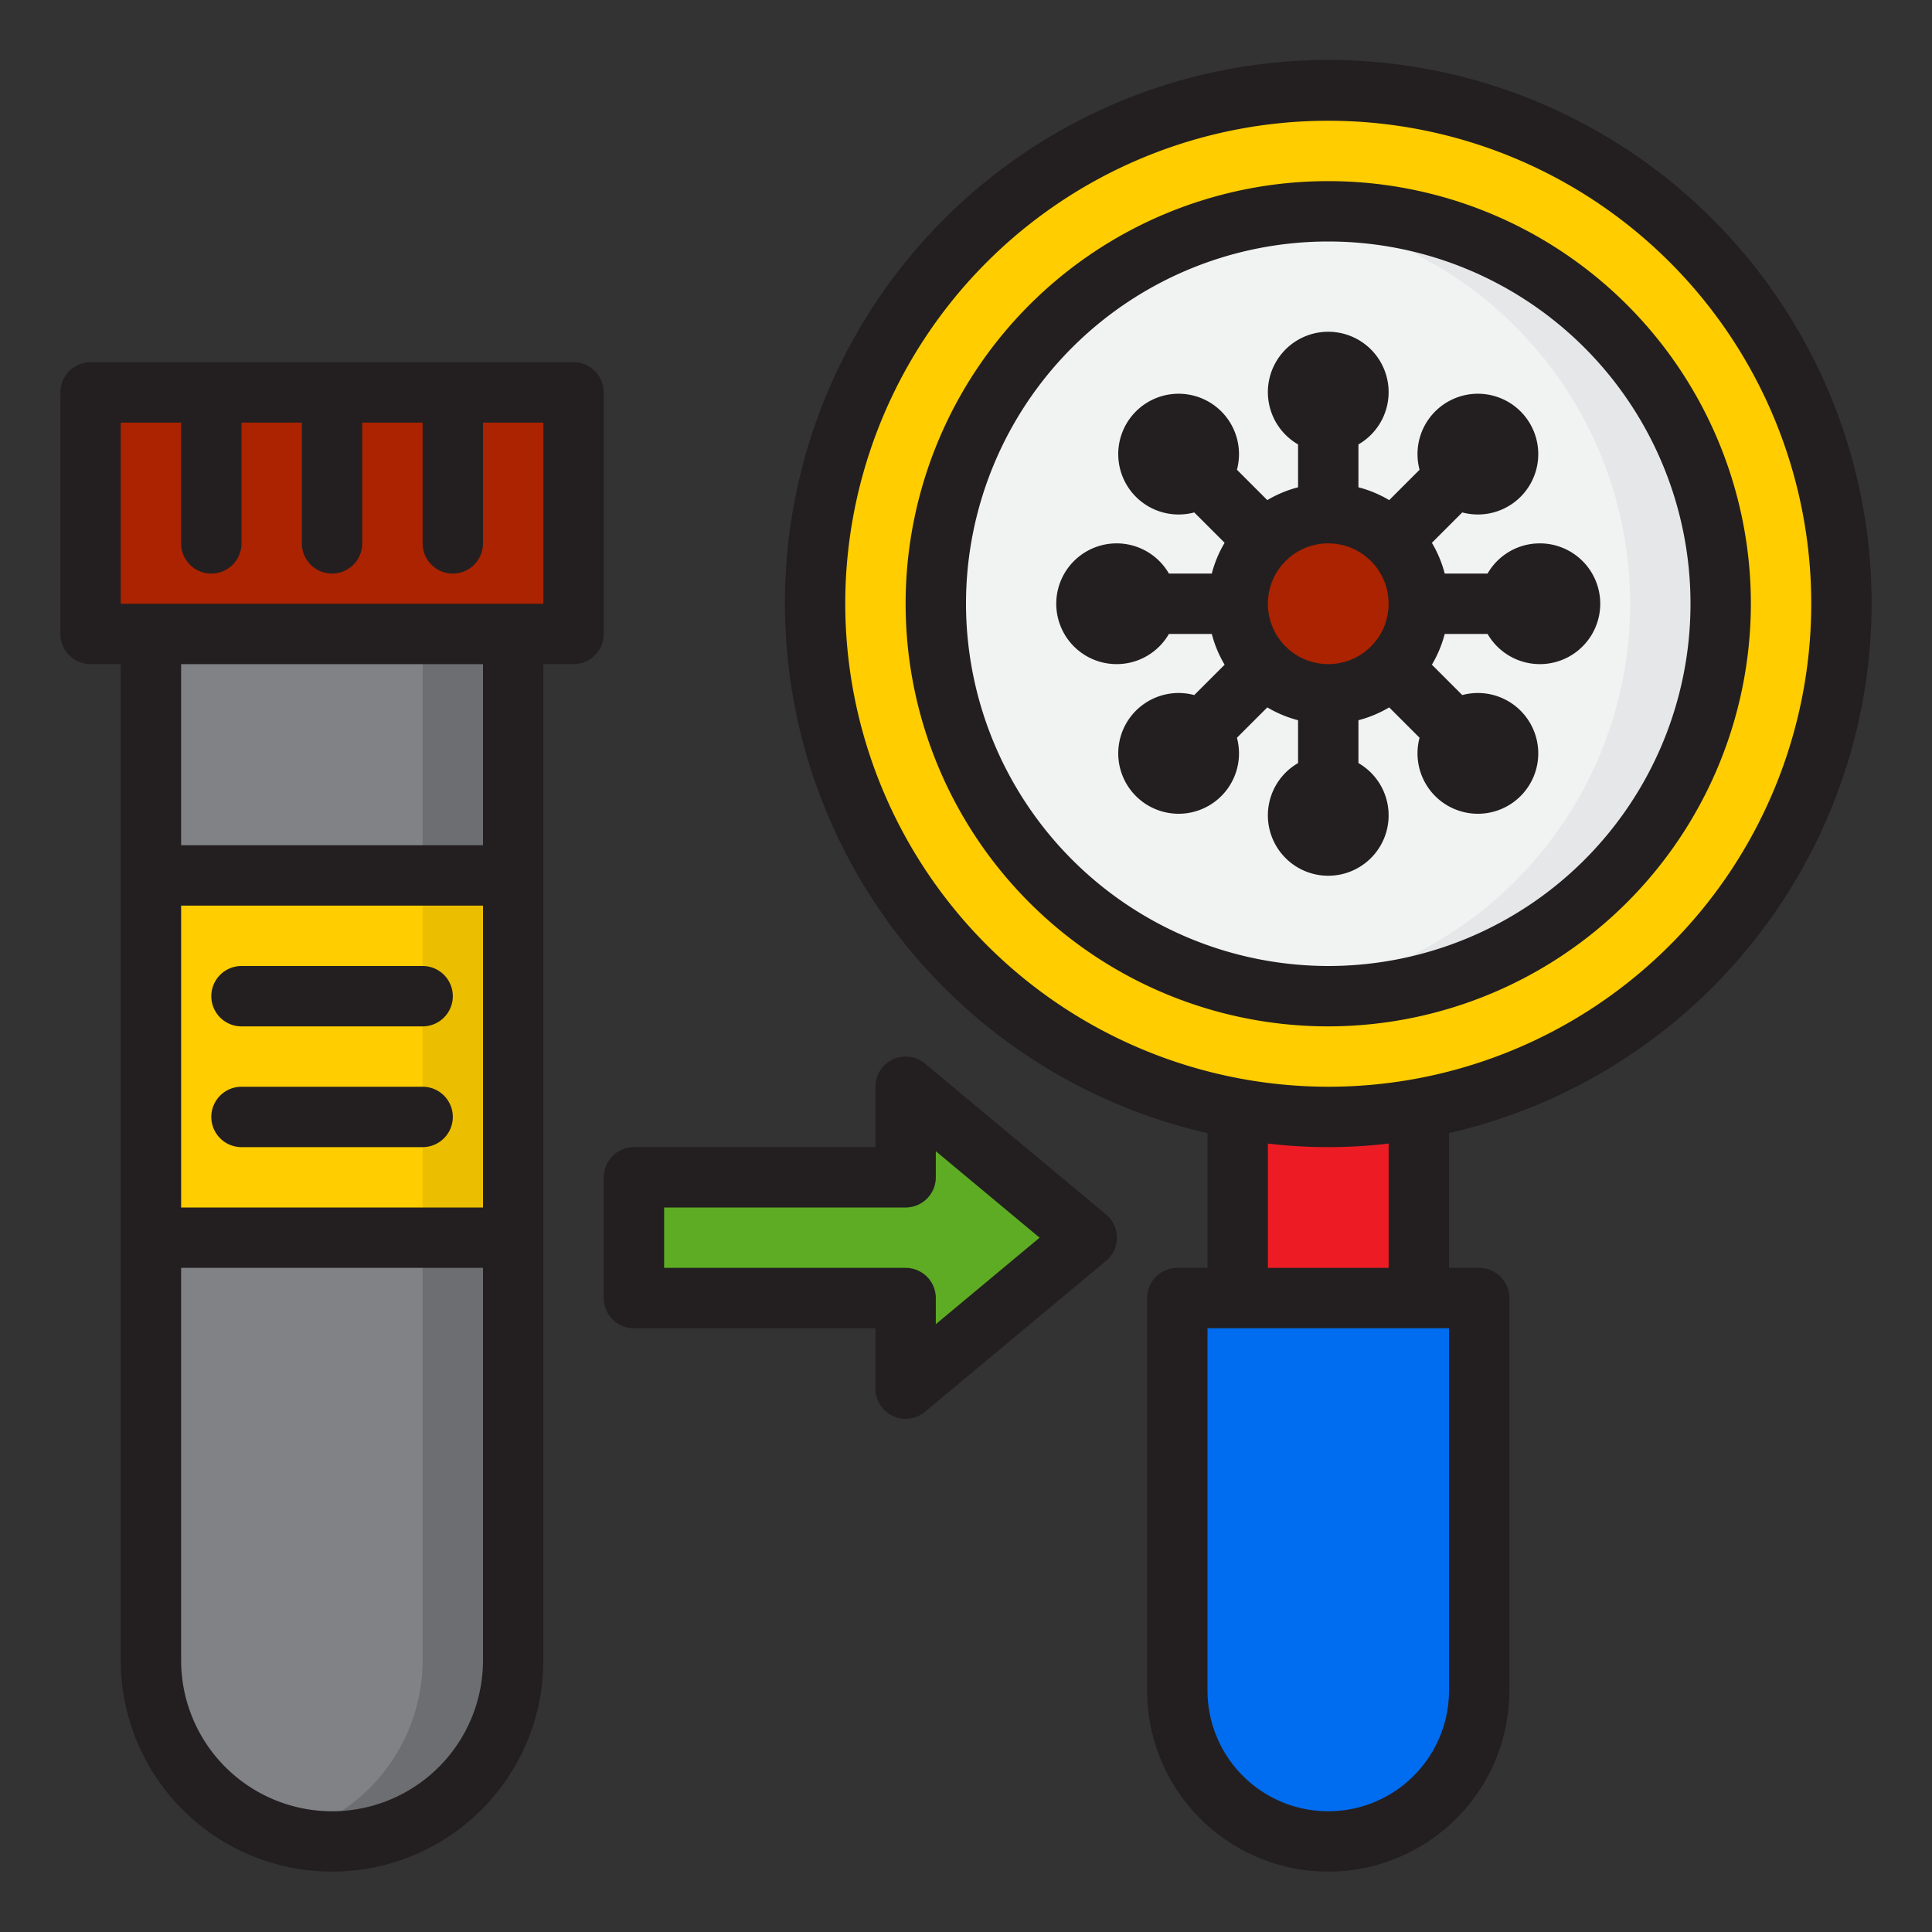 <svg height="512" viewBox="0 0 64 64" width="512" xmlns="http://www.w3.org/2000/svg"><rect x="0" y="0" width="64" height="64" fill="#333333" stroke="none"/><g id="virus-covid19-corona-lab-search"><path d="m41 35h6v8h-6z" fill="#ed1c24"/><circle cx="44" cy="20" fill="#ffcd00" r="17"/><circle cx="44" cy="20" fill="#f1f2f2" r="13"/><path d="m44 7a13.032 13.032 0 0 0 -1.5.093 12.993 12.993 0 0 1 0 25.814 13 13 0 1 0 1.5-25.907z" fill="#e6e7e8"/><path d="m15 13h-4-4-4v8h2 12 2v-8z" fill="#ab2300"/><path d="m5 55a6 6 0 0 0 12 0v-34h-12z" fill="#808285"/><path d="m14 21v34a6 6 0 0 1 -4.5 5.8 5.978 5.978 0 0 0 7.5-5.8v-34z" fill="#6d6e71"/><path d="m5 29h12v12h-12z" fill="#ffcd00"/><path d="m14 29h3v12h-3z" fill="#ebbf00"/><g fill="#9bc9ff"><circle cx="44" cy="13" r="1"/><path d="m39.757 14.343a1 1 0 1 0 0 1.414 1 1 0 0 0 0-1.414z"/><circle cx="37" cy="20" r="1"/><path d="m38.343 24.243a1 1 0 1 0 1.414 0 1 1 0 0 0 -1.414 0z"/><circle cx="44" cy="27" r="1"/><path d="m48.243 25.657a1 1 0 1 0 0-1.414 1 1 0 0 0 0 1.414z"/><circle cx="51" cy="20" r="1"/><path d="m49.657 15.757a1 1 0 1 0 -1.414 0 1 1 0 0 0 1.414 0z"/></g><path d="m39 56a5 5 0 0 0 10 0v-13h-10z" fill="#006df0"/><path d="m36 41-6-5v3h-9v4h9v3z" fill="#5eac24"/><circle cx="44" cy="20" fill="#ab2300" r="3"/><path d="m19 12h-16a1 1 0 0 0 -1 1v8a1 1 0 0 0 1 1h1v33a7 7 0 0 0 14 0v-33h1a1 1 0 0 0 1-1v-8a1 1 0 0 0 -1-1zm-3 43a5 5 0 0 1 -10 0v-13h10zm0-15h-10v-10h10zm0-12h-10v-6h10zm2-8h-14v-6h2v4a1 1 0 0 0 2 0v-4h2v4a1 1 0 0 0 2 0v-4h2v4a1 1 0 0 0 2 0v-4h2z" fill="#231f20"/><path d="m8 34h6a1 1 0 0 0 0-2h-6a1 1 0 0 0 0 2z" fill="#231f20"/><path d="m8 38h6a1 1 0 0 0 0-2h-6a1 1 0 0 0 0 2z" fill="#231f20"/><path d="m51 18a1.993 1.993 0 0 0 -1.722 1h-1.42a3.915 3.915 0 0 0 -.425-1.019l1.006-1.006a2 2 0 1 0 -1.414-1.414l-1.006 1.006a3.915 3.915 0 0 0 -1.019-.425v-1.42a2 2 0 1 0 -2 0v1.42a3.915 3.915 0 0 0 -1.019.425l-1.006-1.006a2 2 0 1 0 -1.414 1.414l1.006 1.006a3.915 3.915 0 0 0 -.425 1.019h-1.42a2 2 0 1 0 0 2h1.42a3.915 3.915 0 0 0 .425 1.019l-1.006 1.006a2 2 0 1 0 1.414 1.414l1.006-1.006a3.915 3.915 0 0 0 1.019.425v1.42a2 2 0 1 0 2 0v-1.42a3.915 3.915 0 0 0 1.019-.425l1.006 1.006a2 2 0 1 0 1.414-1.414l-1.006-1.006a3.915 3.915 0 0 0 .425-1.019h1.42a2 2 0 1 0 1.722-3zm-7 4a2 2 0 1 1 2-2 2 2 0 0 1 -2 2z" fill="#231f20"/><path d="m62 20a18 18 0 1 0 -22 17.536v4.464h-1a1 1 0 0 0 -1 1v13a6 6 0 0 0 12 0v-13a1 1 0 0 0 -1-1h-1v-4.464a18.019 18.019 0 0 0 14-17.536zm-34 0a16 16 0 1 1 16 16 16.019 16.019 0 0 1 -16-16zm20 36a4 4 0 0 1 -8 0v-12h8zm-2-14h-4v-4.118a17.008 17.008 0 0 0 4 0z" fill="#231f20"/><path d="m58 20a14 14 0 1 0 -14 14 14.015 14.015 0 0 0 14-14zm-26 0a12 12 0 1 1 12 12 12.013 12.013 0 0 1 -12-12z" fill="#231f20"/><path d="m30 47a1 1 0 0 1 -1-1v-2h-8a1 1 0 0 1 -1-1v-4a1 1 0 0 1 1-1h8v-2a1 1 0 0 1 1.64-.768l6 5a1 1 0 0 1 0 1.536l-6 5a1 1 0 0 1 -.64.232zm-8-5h8a1 1 0 0 1 1 1v.865l3.438-2.865-3.438-2.865v.865a1 1 0 0 1 -1 1h-8z" fill="#231f20"/></g></svg>